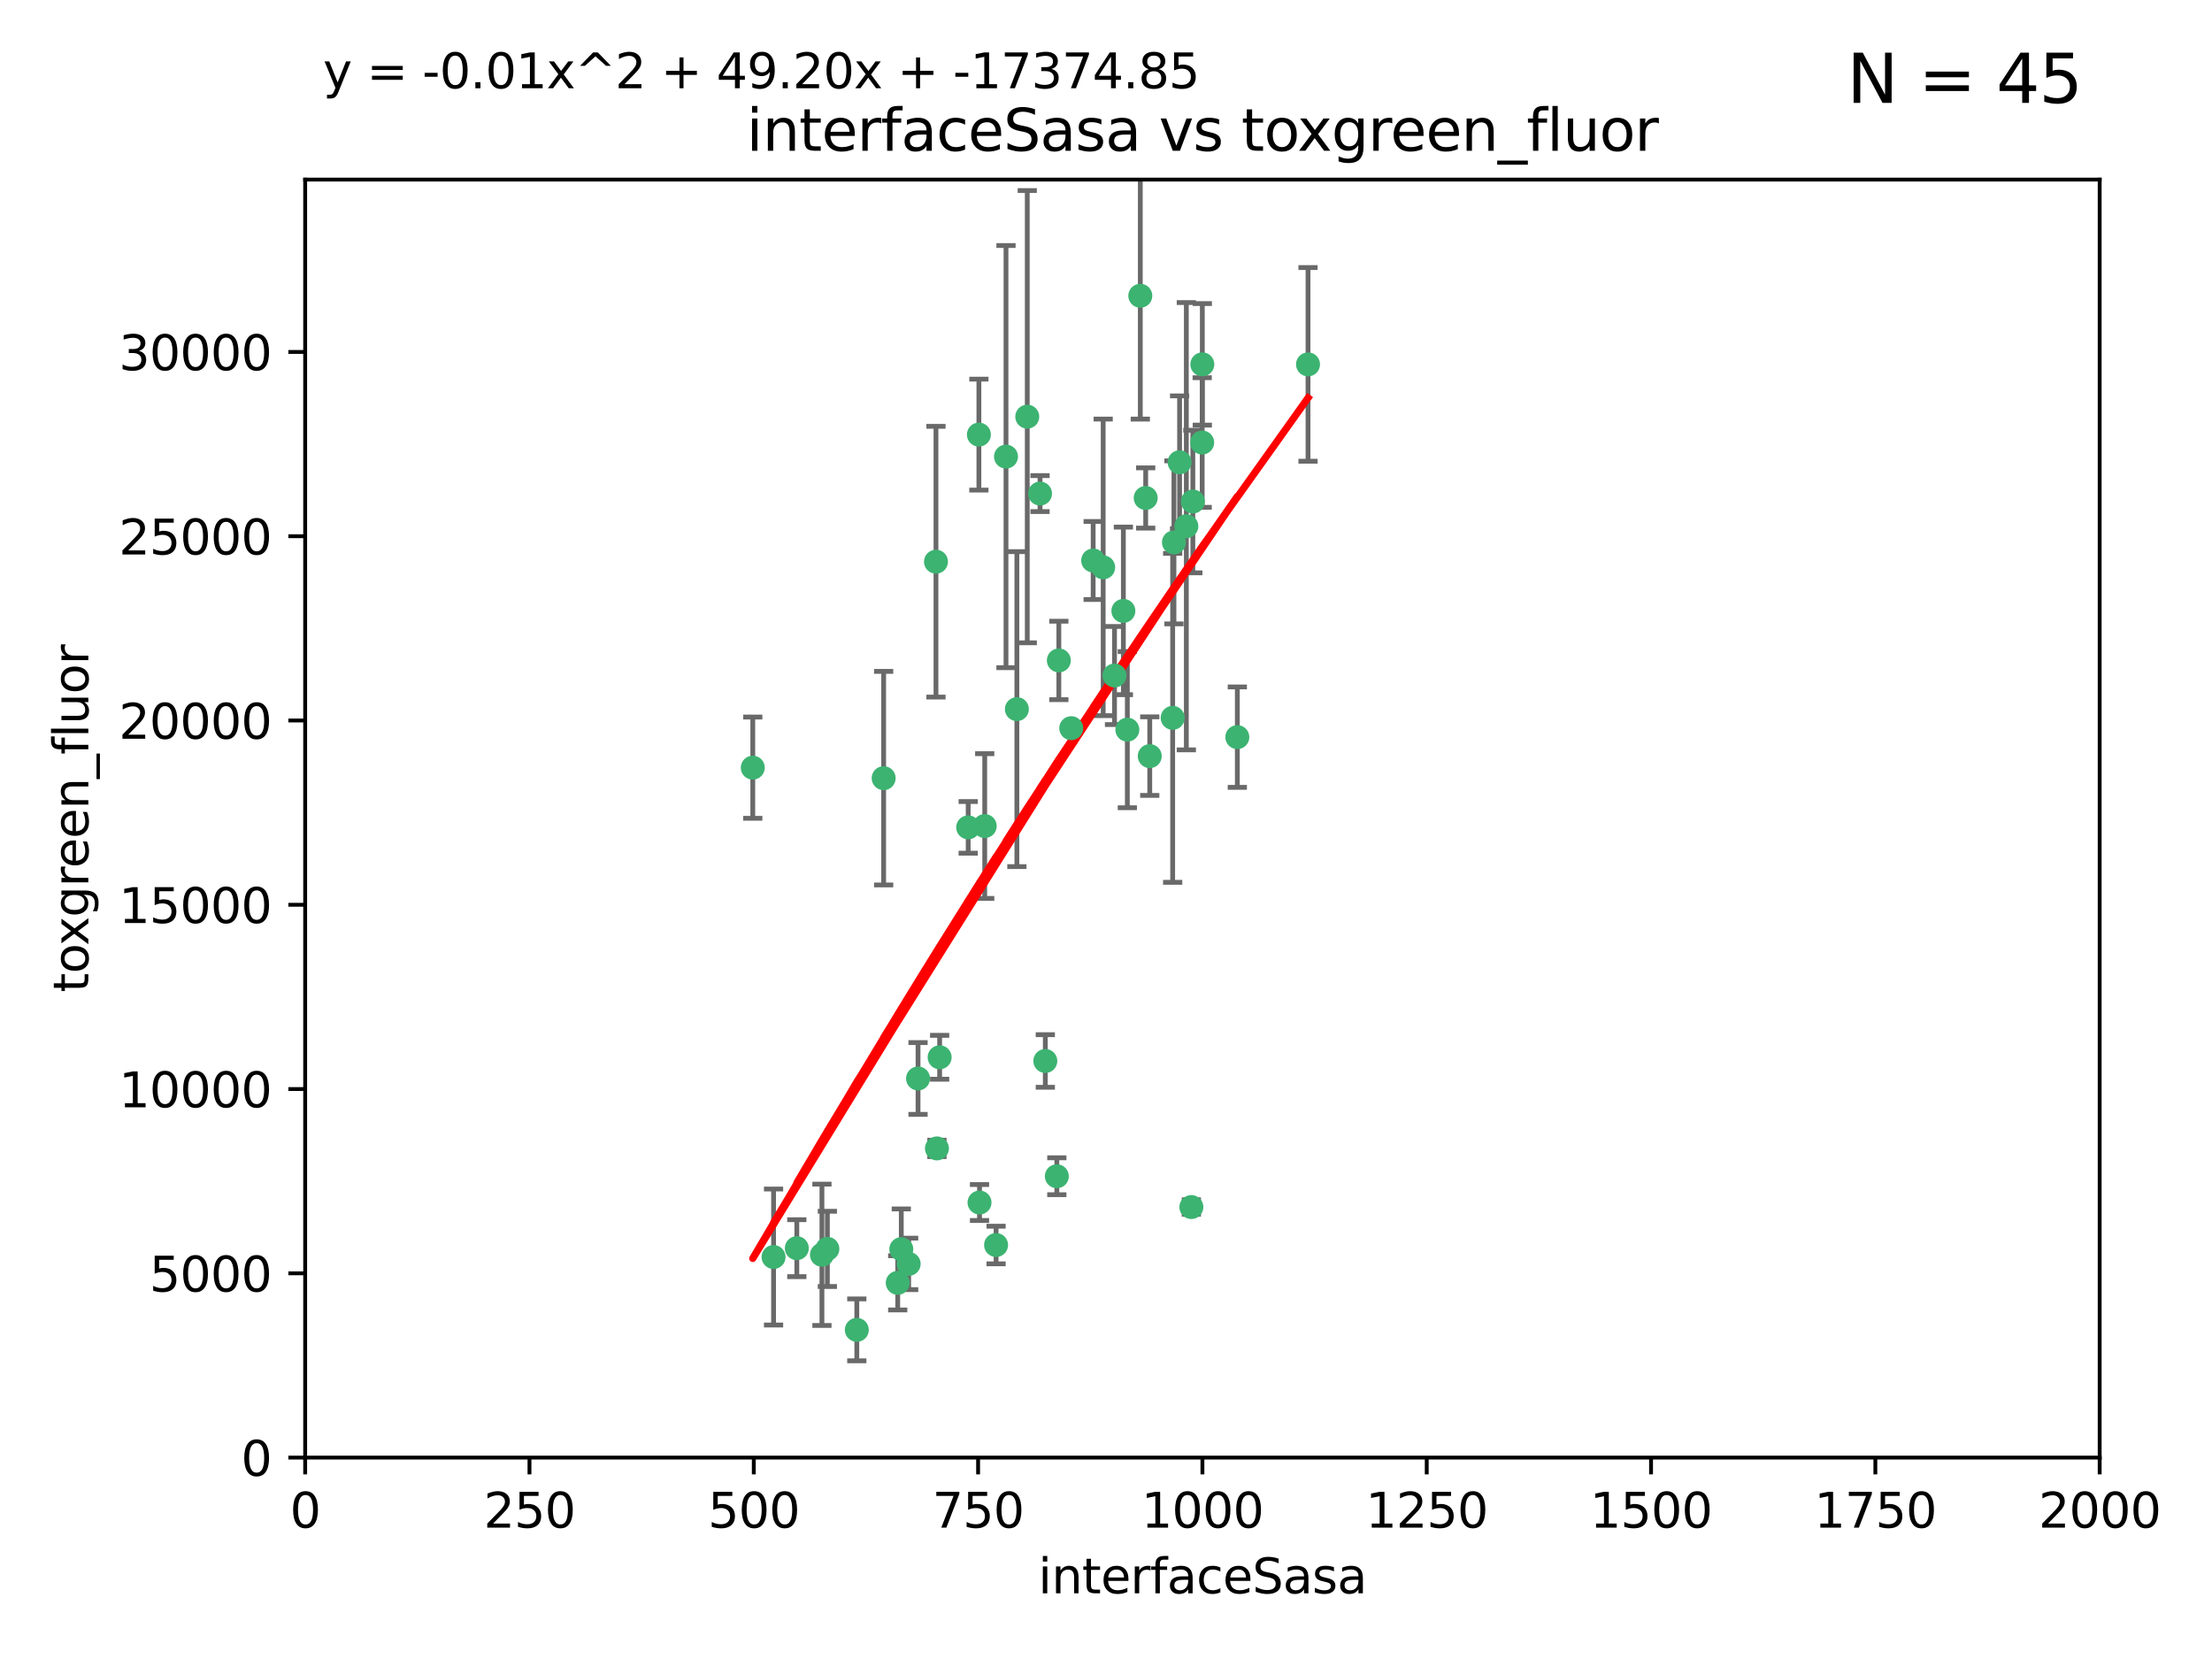 <?xml version="1.0" encoding="utf-8" standalone="no"?>
<!DOCTYPE svg PUBLIC "-//W3C//DTD SVG 1.1//EN"
  "http://www.w3.org/Graphics/SVG/1.1/DTD/svg11.dtd">
<svg xmlns:xlink="http://www.w3.org/1999/xlink" width="460.8pt" height="345.6pt" viewBox="0 0 460.8 345.6" xmlns="http://www.w3.org/2000/svg" version="1.1">
 <defs>
  <style type="text/css">*{stroke-linejoin: round; stroke-linecap: butt}</style>
 </defs>
 <g id="figure_1">
  <g id="patch_1">
   <path d="M 0 345.6 
L 460.8 345.6 
L 460.8 0 
L 0 0 
z
" style="fill: #ffffff"/>
  </g>
  <g id="axes_1">
   <g id="patch_2">
    <path d="M 63.571 303.64 
L 437.4 303.64 
L 437.4 37.411 
L 63.571 37.411 
z
" style="fill: #ffffff"/>
   </g>
   <g id="PathCollection_1">
    <defs>
     <path id="mf03af50950" d="M 0 1.118 
C 0.297 1.118 0.581 1 0.791 0.791 
C 1 0.581 1.118 0.297 1.118 0 
C 1.118 -0.297 1 -0.581 0.791 -0.791 
C 0.581 -1 0.297 -1.118 0 -1.118 
C -0.297 -1.118 -0.581 -1 -0.791 -0.791 
C -1 -0.581 -1.118 -0.297 -1.118 0 
C -1.118 0.297 -1 0.581 -0.791 0.791 
C -0.581 1 -0.297 1.118 0 1.118 
z
" style="stroke: #3cb371"/>
    </defs>
    <g clip-path="url(#pd955909b36)">
     <use xlink:href="#mf03af50950" x="272.484" y="75.908" style="fill: #3cb371; stroke: #3cb371"/>
     <use xlink:href="#mf03af50950" x="250.437" y="92.187" style="fill: #3cb371; stroke: #3cb371"/>
     <use xlink:href="#mf03af50950" x="247.136" y="109.622" style="fill: #3cb371; stroke: #3cb371"/>
     <use xlink:href="#mf03af50950" x="244.553" y="112.982" style="fill: #3cb371; stroke: #3cb371"/>
     <use xlink:href="#mf03af50950" x="234.02" y="127.26" style="fill: #3cb371; stroke: #3cb371"/>
     <use xlink:href="#mf03af50950" x="223.161" y="151.693" style="fill: #3cb371; stroke: #3cb371"/>
     <use xlink:href="#mf03af50950" x="248.491" y="104.476" style="fill: #3cb371; stroke: #3cb371"/>
     <use xlink:href="#mf03af50950" x="238.669" y="103.738" style="fill: #3cb371; stroke: #3cb371"/>
     <use xlink:href="#mf03af50950" x="227.725" y="116.762" style="fill: #3cb371; stroke: #3cb371"/>
     <use xlink:href="#mf03af50950" x="237.546" y="61.614" style="fill: #3cb371; stroke: #3cb371"/>
     <use xlink:href="#mf03af50950" x="245.731" y="96.299" style="fill: #3cb371; stroke: #3cb371"/>
     <use xlink:href="#mf03af50950" x="257.757" y="153.559" style="fill: #3cb371; stroke: #3cb371"/>
     <use xlink:href="#mf03af50950" x="216.658" y="102.821" style="fill: #3cb371; stroke: #3cb371"/>
     <use xlink:href="#mf03af50950" x="250.465" y="75.9" style="fill: #3cb371; stroke: #3cb371"/>
     <use xlink:href="#mf03af50950" x="194.981" y="117.014" style="fill: #3cb371; stroke: #3cb371"/>
     <use xlink:href="#mf03af50950" x="220.577" y="137.58" style="fill: #3cb371; stroke: #3cb371"/>
     <use xlink:href="#mf03af50950" x="203.92" y="90.534" style="fill: #3cb371; stroke: #3cb371"/>
     <use xlink:href="#mf03af50950" x="229.813" y="118.19" style="fill: #3cb371; stroke: #3cb371"/>
     <use xlink:href="#mf03af50950" x="213.998" y="86.8" style="fill: #3cb371; stroke: #3cb371"/>
     <use xlink:href="#mf03af50950" x="211.835" y="147.723" style="fill: #3cb371; stroke: #3cb371"/>
     <use xlink:href="#mf03af50950" x="209.568" y="95.121" style="fill: #3cb371; stroke: #3cb371"/>
     <use xlink:href="#mf03af50950" x="248.185" y="251.452" style="fill: #3cb371; stroke: #3cb371"/>
     <use xlink:href="#mf03af50950" x="220.157" y="245.034" style="fill: #3cb371; stroke: #3cb371"/>
     <use xlink:href="#mf03af50950" x="244.288" y="149.542" style="fill: #3cb371; stroke: #3cb371"/>
     <use xlink:href="#mf03af50950" x="239.516" y="157.513" style="fill: #3cb371; stroke: #3cb371"/>
     <use xlink:href="#mf03af50950" x="205.136" y="172.082" style="fill: #3cb371; stroke: #3cb371"/>
     <use xlink:href="#mf03af50950" x="161.148" y="261.86" style="fill: #3cb371; stroke: #3cb371"/>
     <use xlink:href="#mf03af50950" x="201.69" y="172.356" style="fill: #3cb371; stroke: #3cb371"/>
     <use xlink:href="#mf03af50950" x="234.846" y="152.004" style="fill: #3cb371; stroke: #3cb371"/>
     <use xlink:href="#mf03af50950" x="184.082" y="162.105" style="fill: #3cb371; stroke: #3cb371"/>
     <use xlink:href="#mf03af50950" x="207.501" y="259.36" style="fill: #3cb371; stroke: #3cb371"/>
     <use xlink:href="#mf03af50950" x="187.755" y="260.221" style="fill: #3cb371; stroke: #3cb371"/>
     <use xlink:href="#mf03af50950" x="172.357" y="260.163" style="fill: #3cb371; stroke: #3cb371"/>
     <use xlink:href="#mf03af50950" x="165.991" y="260.019" style="fill: #3cb371; stroke: #3cb371"/>
     <use xlink:href="#mf03af50950" x="232.174" y="140.722" style="fill: #3cb371; stroke: #3cb371"/>
     <use xlink:href="#mf03af50950" x="178.488" y="277.035" style="fill: #3cb371; stroke: #3cb371"/>
     <use xlink:href="#mf03af50950" x="156.817" y="159.917" style="fill: #3cb371; stroke: #3cb371"/>
     <use xlink:href="#mf03af50950" x="217.757" y="221.023" style="fill: #3cb371; stroke: #3cb371"/>
     <use xlink:href="#mf03af50950" x="191.245" y="224.667" style="fill: #3cb371; stroke: #3cb371"/>
     <use xlink:href="#mf03af50950" x="195.181" y="239.234" style="fill: #3cb371; stroke: #3cb371"/>
     <use xlink:href="#mf03af50950" x="204.052" y="250.509" style="fill: #3cb371; stroke: #3cb371"/>
     <use xlink:href="#mf03af50950" x="187.013" y="267.238" style="fill: #3cb371; stroke: #3cb371"/>
     <use xlink:href="#mf03af50950" x="195.744" y="220.252" style="fill: #3cb371; stroke: #3cb371"/>
     <use xlink:href="#mf03af50950" x="189.29" y="263.294" style="fill: #3cb371; stroke: #3cb371"/>
     <use xlink:href="#mf03af50950" x="171.225" y="261.393" style="fill: #3cb371; stroke: #3cb371"/>
    </g>
   </g>
   <g id="matplotlib.axis_1">
    <g id="xtick_1">
     <g id="line2d_1">
      <defs>
       <path id="m386370973c" d="M 0 0 
L 0 3.5 
" style="stroke: #000000; stroke-width: 0.8"/>
      </defs>
      <g>
       <use xlink:href="#m386370973c" x="63.571" y="303.64" style="stroke: #000000; stroke-width: 0.8"/>
      </g>
     </g>
     <g id="text_1">
      <!-- 0 -->
      <g transform="translate(60.39 318.238)scale(0.1 -0.1)">
       <defs>
        <path id="DejaVuSans-30" d="M 2034 4250 
Q 1547 4250 1301 3770 
Q 1056 3291 1056 2328 
Q 1056 1369 1301 889 
Q 1547 409 2034 409 
Q 2525 409 2770 889 
Q 3016 1369 3016 2328 
Q 3016 3291 2770 3770 
Q 2525 4250 2034 4250 
z
M 2034 4750 
Q 2819 4750 3233 4129 
Q 3647 3509 3647 2328 
Q 3647 1150 3233 529 
Q 2819 -91 2034 -91 
Q 1250 -91 836 529 
Q 422 1150 422 2328 
Q 422 3509 836 4129 
Q 1250 4750 2034 4750 
z
" transform="scale(0.016)"/>
       </defs>
       <use xlink:href="#DejaVuSans-30"/>
      </g>
     </g>
    </g>
    <g id="xtick_2">
     <g id="line2d_2">
      <g>
       <use xlink:href="#m386370973c" x="110.3" y="303.64" style="stroke: #000000; stroke-width: 0.8"/>
      </g>
     </g>
     <g id="text_2">
      <!-- 250 -->
      <g transform="translate(100.756 318.238)scale(0.1 -0.1)">
       <defs>
        <path id="DejaVuSans-32" d="M 1228 531 
L 3431 531 
L 3431 0 
L 469 0 
L 469 531 
Q 828 903 1448 1529 
Q 2069 2156 2228 2338 
Q 2531 2678 2651 2914 
Q 2772 3150 2772 3378 
Q 2772 3750 2511 3984 
Q 2250 4219 1831 4219 
Q 1534 4219 1204 4116 
Q 875 4013 500 3803 
L 500 4441 
Q 881 4594 1212 4672 
Q 1544 4750 1819 4750 
Q 2544 4750 2975 4387 
Q 3406 4025 3406 3419 
Q 3406 3131 3298 2873 
Q 3191 2616 2906 2266 
Q 2828 2175 2409 1742 
Q 1991 1309 1228 531 
z
" transform="scale(0.016)"/>
        <path id="DejaVuSans-35" d="M 691 4666 
L 3169 4666 
L 3169 4134 
L 1269 4134 
L 1269 2991 
Q 1406 3038 1543 3061 
Q 1681 3084 1819 3084 
Q 2600 3084 3056 2656 
Q 3513 2228 3513 1497 
Q 3513 744 3044 326 
Q 2575 -91 1722 -91 
Q 1428 -91 1123 -41 
Q 819 9 494 109 
L 494 744 
Q 775 591 1075 516 
Q 1375 441 1709 441 
Q 2250 441 2565 725 
Q 2881 1009 2881 1497 
Q 2881 1984 2565 2268 
Q 2250 2553 1709 2553 
Q 1456 2553 1204 2497 
Q 953 2441 691 2322 
L 691 4666 
z
" transform="scale(0.016)"/>
       </defs>
       <use xlink:href="#DejaVuSans-32"/>
       <use xlink:href="#DejaVuSans-35" x="63.623"/>
       <use xlink:href="#DejaVuSans-30" x="127.246"/>
      </g>
     </g>
    </g>
    <g id="xtick_3">
     <g id="line2d_3">
      <g>
       <use xlink:href="#m386370973c" x="157.028" y="303.64" style="stroke: #000000; stroke-width: 0.8"/>
      </g>
     </g>
     <g id="text_3">
      <!-- 500 -->
      <g transform="translate(147.485 318.238)scale(0.1 -0.1)">
       <use xlink:href="#DejaVuSans-35"/>
       <use xlink:href="#DejaVuSans-30" x="63.623"/>
       <use xlink:href="#DejaVuSans-30" x="127.246"/>
      </g>
     </g>
    </g>
    <g id="xtick_4">
     <g id="line2d_4">
      <g>
       <use xlink:href="#m386370973c" x="203.757" y="303.64" style="stroke: #000000; stroke-width: 0.8"/>
      </g>
     </g>
     <g id="text_4">
      <!-- 750 -->
      <g transform="translate(194.213 318.238)scale(0.1 -0.1)">
       <defs>
        <path id="DejaVuSans-37" d="M 525 4666 
L 3525 4666 
L 3525 4397 
L 1831 0 
L 1172 0 
L 2766 4134 
L 525 4134 
L 525 4666 
z
" transform="scale(0.016)"/>
       </defs>
       <use xlink:href="#DejaVuSans-37"/>
       <use xlink:href="#DejaVuSans-35" x="63.623"/>
       <use xlink:href="#DejaVuSans-30" x="127.246"/>
      </g>
     </g>
    </g>
    <g id="xtick_5">
     <g id="line2d_5">
      <g>
       <use xlink:href="#m386370973c" x="250.486" y="303.64" style="stroke: #000000; stroke-width: 0.8"/>
      </g>
     </g>
     <g id="text_5">
      <!-- 1000 -->
      <g transform="translate(237.761 318.238)scale(0.1 -0.1)">
       <defs>
        <path id="DejaVuSans-31" d="M 794 531 
L 1825 531 
L 1825 4091 
L 703 3866 
L 703 4441 
L 1819 4666 
L 2450 4666 
L 2450 531 
L 3481 531 
L 3481 0 
L 794 0 
L 794 531 
z
" transform="scale(0.016)"/>
       </defs>
       <use xlink:href="#DejaVuSans-31"/>
       <use xlink:href="#DejaVuSans-30" x="63.623"/>
       <use xlink:href="#DejaVuSans-30" x="127.246"/>
       <use xlink:href="#DejaVuSans-30" x="190.869"/>
      </g>
     </g>
    </g>
    <g id="xtick_6">
     <g id="line2d_6">
      <g>
       <use xlink:href="#m386370973c" x="297.214" y="303.64" style="stroke: #000000; stroke-width: 0.8"/>
      </g>
     </g>
     <g id="text_6">
      <!-- 1250 -->
      <g transform="translate(284.489 318.238)scale(0.1 -0.1)">
       <use xlink:href="#DejaVuSans-31"/>
       <use xlink:href="#DejaVuSans-32" x="63.623"/>
       <use xlink:href="#DejaVuSans-35" x="127.246"/>
       <use xlink:href="#DejaVuSans-30" x="190.869"/>
      </g>
     </g>
    </g>
    <g id="xtick_7">
     <g id="line2d_7">
      <g>
       <use xlink:href="#m386370973c" x="343.943" y="303.64" style="stroke: #000000; stroke-width: 0.8"/>
      </g>
     </g>
     <g id="text_7">
      <!-- 1500 -->
      <g transform="translate(331.218 318.238)scale(0.1 -0.1)">
       <use xlink:href="#DejaVuSans-31"/>
       <use xlink:href="#DejaVuSans-35" x="63.623"/>
       <use xlink:href="#DejaVuSans-30" x="127.246"/>
       <use xlink:href="#DejaVuSans-30" x="190.869"/>
      </g>
     </g>
    </g>
    <g id="xtick_8">
     <g id="line2d_8">
      <g>
       <use xlink:href="#m386370973c" x="390.671" y="303.64" style="stroke: #000000; stroke-width: 0.8"/>
      </g>
     </g>
     <g id="text_8">
      <!-- 1750 -->
      <g transform="translate(377.946 318.238)scale(0.1 -0.1)">
       <use xlink:href="#DejaVuSans-31"/>
       <use xlink:href="#DejaVuSans-37" x="63.623"/>
       <use xlink:href="#DejaVuSans-35" x="127.246"/>
       <use xlink:href="#DejaVuSans-30" x="190.869"/>
      </g>
     </g>
    </g>
    <g id="xtick_9">
     <g id="line2d_9">
      <g>
       <use xlink:href="#m386370973c" x="437.4" y="303.64" style="stroke: #000000; stroke-width: 0.8"/>
      </g>
     </g>
     <g id="text_9">
      <!-- 2000 -->
      <g transform="translate(424.675 318.238)scale(0.1 -0.1)">
       <use xlink:href="#DejaVuSans-32"/>
       <use xlink:href="#DejaVuSans-30" x="63.623"/>
       <use xlink:href="#DejaVuSans-30" x="127.246"/>
       <use xlink:href="#DejaVuSans-30" x="190.869"/>
      </g>
     </g>
    </g>
    <g id="text_10">
     <!-- interfaceSasa -->
     <g transform="translate(216.279 331.917)scale(0.1 -0.1)">
      <defs>
       <path id="DejaVuSans-69" d="M 603 3500 
L 1178 3500 
L 1178 0 
L 603 0 
L 603 3500 
z
M 603 4863 
L 1178 4863 
L 1178 4134 
L 603 4134 
L 603 4863 
z
" transform="scale(0.016)"/>
       <path id="DejaVuSans-6e" d="M 3513 2113 
L 3513 0 
L 2938 0 
L 2938 2094 
Q 2938 2591 2744 2837 
Q 2550 3084 2163 3084 
Q 1697 3084 1428 2787 
Q 1159 2491 1159 1978 
L 1159 0 
L 581 0 
L 581 3500 
L 1159 3500 
L 1159 2956 
Q 1366 3272 1645 3428 
Q 1925 3584 2291 3584 
Q 2894 3584 3203 3211 
Q 3513 2838 3513 2113 
z
" transform="scale(0.016)"/>
       <path id="DejaVuSans-74" d="M 1172 4494 
L 1172 3500 
L 2356 3500 
L 2356 3053 
L 1172 3053 
L 1172 1153 
Q 1172 725 1289 603 
Q 1406 481 1766 481 
L 2356 481 
L 2356 0 
L 1766 0 
Q 1100 0 847 248 
Q 594 497 594 1153 
L 594 3053 
L 172 3053 
L 172 3500 
L 594 3500 
L 594 4494 
L 1172 4494 
z
" transform="scale(0.016)"/>
       <path id="DejaVuSans-65" d="M 3597 1894 
L 3597 1613 
L 953 1613 
Q 991 1019 1311 708 
Q 1631 397 2203 397 
Q 2534 397 2845 478 
Q 3156 559 3463 722 
L 3463 178 
Q 3153 47 2828 -22 
Q 2503 -91 2169 -91 
Q 1331 -91 842 396 
Q 353 884 353 1716 
Q 353 2575 817 3079 
Q 1281 3584 2069 3584 
Q 2775 3584 3186 3129 
Q 3597 2675 3597 1894 
z
M 3022 2063 
Q 3016 2534 2758 2815 
Q 2500 3097 2075 3097 
Q 1594 3097 1305 2825 
Q 1016 2553 972 2059 
L 3022 2063 
z
" transform="scale(0.016)"/>
       <path id="DejaVuSans-72" d="M 2631 2963 
Q 2534 3019 2420 3045 
Q 2306 3072 2169 3072 
Q 1681 3072 1420 2755 
Q 1159 2438 1159 1844 
L 1159 0 
L 581 0 
L 581 3500 
L 1159 3500 
L 1159 2956 
Q 1341 3275 1631 3429 
Q 1922 3584 2338 3584 
Q 2397 3584 2469 3576 
Q 2541 3569 2628 3553 
L 2631 2963 
z
" transform="scale(0.016)"/>
       <path id="DejaVuSans-66" d="M 2375 4863 
L 2375 4384 
L 1825 4384 
Q 1516 4384 1395 4259 
Q 1275 4134 1275 3809 
L 1275 3500 
L 2222 3500 
L 2222 3053 
L 1275 3053 
L 1275 0 
L 697 0 
L 697 3053 
L 147 3053 
L 147 3500 
L 697 3500 
L 697 3744 
Q 697 4328 969 4595 
Q 1241 4863 1831 4863 
L 2375 4863 
z
" transform="scale(0.016)"/>
       <path id="DejaVuSans-61" d="M 2194 1759 
Q 1497 1759 1228 1600 
Q 959 1441 959 1056 
Q 959 750 1161 570 
Q 1363 391 1709 391 
Q 2188 391 2477 730 
Q 2766 1069 2766 1631 
L 2766 1759 
L 2194 1759 
z
M 3341 1997 
L 3341 0 
L 2766 0 
L 2766 531 
Q 2569 213 2275 61 
Q 1981 -91 1556 -91 
Q 1019 -91 701 211 
Q 384 513 384 1019 
Q 384 1609 779 1909 
Q 1175 2209 1959 2209 
L 2766 2209 
L 2766 2266 
Q 2766 2663 2505 2880 
Q 2244 3097 1772 3097 
Q 1472 3097 1187 3025 
Q 903 2953 641 2809 
L 641 3341 
Q 956 3463 1253 3523 
Q 1550 3584 1831 3584 
Q 2591 3584 2966 3190 
Q 3341 2797 3341 1997 
z
" transform="scale(0.016)"/>
       <path id="DejaVuSans-63" d="M 3122 3366 
L 3122 2828 
Q 2878 2963 2633 3030 
Q 2388 3097 2138 3097 
Q 1578 3097 1268 2742 
Q 959 2388 959 1747 
Q 959 1106 1268 751 
Q 1578 397 2138 397 
Q 2388 397 2633 464 
Q 2878 531 3122 666 
L 3122 134 
Q 2881 22 2623 -34 
Q 2366 -91 2075 -91 
Q 1284 -91 818 406 
Q 353 903 353 1747 
Q 353 2603 823 3093 
Q 1294 3584 2113 3584 
Q 2378 3584 2631 3529 
Q 2884 3475 3122 3366 
z
" transform="scale(0.016)"/>
       <path id="DejaVuSans-53" d="M 3425 4513 
L 3425 3897 
Q 3066 4069 2747 4153 
Q 2428 4238 2131 4238 
Q 1616 4238 1336 4038 
Q 1056 3838 1056 3469 
Q 1056 3159 1242 3001 
Q 1428 2844 1947 2747 
L 2328 2669 
Q 3034 2534 3370 2195 
Q 3706 1856 3706 1288 
Q 3706 609 3251 259 
Q 2797 -91 1919 -91 
Q 1588 -91 1214 -16 
Q 841 59 441 206 
L 441 856 
Q 825 641 1194 531 
Q 1563 422 1919 422 
Q 2459 422 2753 634 
Q 3047 847 3047 1241 
Q 3047 1584 2836 1778 
Q 2625 1972 2144 2069 
L 1759 2144 
Q 1053 2284 737 2584 
Q 422 2884 422 3419 
Q 422 4038 858 4394 
Q 1294 4750 2059 4750 
Q 2388 4750 2728 4690 
Q 3069 4631 3425 4513 
z
" transform="scale(0.016)"/>
       <path id="DejaVuSans-73" d="M 2834 3397 
L 2834 2853 
Q 2591 2978 2328 3040 
Q 2066 3103 1784 3103 
Q 1356 3103 1142 2972 
Q 928 2841 928 2578 
Q 928 2378 1081 2264 
Q 1234 2150 1697 2047 
L 1894 2003 
Q 2506 1872 2764 1633 
Q 3022 1394 3022 966 
Q 3022 478 2636 193 
Q 2250 -91 1575 -91 
Q 1294 -91 989 -36 
Q 684 19 347 128 
L 347 722 
Q 666 556 975 473 
Q 1284 391 1588 391 
Q 1994 391 2212 530 
Q 2431 669 2431 922 
Q 2431 1156 2273 1281 
Q 2116 1406 1581 1522 
L 1381 1569 
Q 847 1681 609 1914 
Q 372 2147 372 2553 
Q 372 3047 722 3315 
Q 1072 3584 1716 3584 
Q 2034 3584 2315 3537 
Q 2597 3491 2834 3397 
z
" transform="scale(0.016)"/>
      </defs>
      <use xlink:href="#DejaVuSans-69"/>
      <use xlink:href="#DejaVuSans-6e" x="27.783"/>
      <use xlink:href="#DejaVuSans-74" x="91.162"/>
      <use xlink:href="#DejaVuSans-65" x="130.371"/>
      <use xlink:href="#DejaVuSans-72" x="191.895"/>
      <use xlink:href="#DejaVuSans-66" x="233.008"/>
      <use xlink:href="#DejaVuSans-61" x="268.213"/>
      <use xlink:href="#DejaVuSans-63" x="329.492"/>
      <use xlink:href="#DejaVuSans-65" x="384.473"/>
      <use xlink:href="#DejaVuSans-53" x="445.996"/>
      <use xlink:href="#DejaVuSans-61" x="509.473"/>
      <use xlink:href="#DejaVuSans-73" x="570.752"/>
      <use xlink:href="#DejaVuSans-61" x="622.852"/>
     </g>
    </g>
   </g>
   <g id="matplotlib.axis_2">
    <g id="ytick_1">
     <g id="line2d_10">
      <defs>
       <path id="mf4b25db8c2" d="M 0 0 
L -3.5 0 
" style="stroke: #000000; stroke-width: 0.8"/>
      </defs>
      <g>
       <use xlink:href="#mf4b25db8c2" x="63.571" y="303.64" style="stroke: #000000; stroke-width: 0.8"/>
      </g>
     </g>
     <g id="text_11">
      <!-- 0 -->
      <g transform="translate(50.209 307.439)scale(0.1 -0.1)">
       <use xlink:href="#DejaVuSans-30"/>
      </g>
     </g>
    </g>
    <g id="ytick_2">
     <g id="line2d_11">
      <g>
       <use xlink:href="#mf4b25db8c2" x="63.571" y="265.253" style="stroke: #000000; stroke-width: 0.8"/>
      </g>
     </g>
     <g id="text_12">
      <!-- 5000 -->
      <g transform="translate(31.121 269.052)scale(0.1 -0.1)">
       <use xlink:href="#DejaVuSans-35"/>
       <use xlink:href="#DejaVuSans-30" x="63.623"/>
       <use xlink:href="#DejaVuSans-30" x="127.246"/>
       <use xlink:href="#DejaVuSans-30" x="190.869"/>
      </g>
     </g>
    </g>
    <g id="ytick_3">
     <g id="line2d_12">
      <g>
       <use xlink:href="#mf4b25db8c2" x="63.571" y="226.866" style="stroke: #000000; stroke-width: 0.8"/>
      </g>
     </g>
     <g id="text_13">
      <!-- 10000 -->
      <g transform="translate(24.759 230.665)scale(0.1 -0.1)">
       <use xlink:href="#DejaVuSans-31"/>
       <use xlink:href="#DejaVuSans-30" x="63.623"/>
       <use xlink:href="#DejaVuSans-30" x="127.246"/>
       <use xlink:href="#DejaVuSans-30" x="190.869"/>
       <use xlink:href="#DejaVuSans-30" x="254.492"/>
      </g>
     </g>
    </g>
    <g id="ytick_4">
     <g id="line2d_13">
      <g>
       <use xlink:href="#mf4b25db8c2" x="63.571" y="188.479" style="stroke: #000000; stroke-width: 0.8"/>
      </g>
     </g>
     <g id="text_14">
      <!-- 15000 -->
      <g transform="translate(24.759 192.278)scale(0.1 -0.1)">
       <use xlink:href="#DejaVuSans-31"/>
       <use xlink:href="#DejaVuSans-35" x="63.623"/>
       <use xlink:href="#DejaVuSans-30" x="127.246"/>
       <use xlink:href="#DejaVuSans-30" x="190.869"/>
       <use xlink:href="#DejaVuSans-30" x="254.492"/>
      </g>
     </g>
    </g>
    <g id="ytick_5">
     <g id="line2d_14">
      <g>
       <use xlink:href="#mf4b25db8c2" x="63.571" y="150.092" style="stroke: #000000; stroke-width: 0.8"/>
      </g>
     </g>
     <g id="text_15">
      <!-- 20000 -->
      <g transform="translate(24.759 153.891)scale(0.1 -0.1)">
       <use xlink:href="#DejaVuSans-32"/>
       <use xlink:href="#DejaVuSans-30" x="63.623"/>
       <use xlink:href="#DejaVuSans-30" x="127.246"/>
       <use xlink:href="#DejaVuSans-30" x="190.869"/>
       <use xlink:href="#DejaVuSans-30" x="254.492"/>
      </g>
     </g>
    </g>
    <g id="ytick_6">
     <g id="line2d_15">
      <g>
       <use xlink:href="#mf4b25db8c2" x="63.571" y="111.705" style="stroke: #000000; stroke-width: 0.8"/>
      </g>
     </g>
     <g id="text_16">
      <!-- 25000 -->
      <g transform="translate(24.759 115.504)scale(0.1 -0.1)">
       <use xlink:href="#DejaVuSans-32"/>
       <use xlink:href="#DejaVuSans-35" x="63.623"/>
       <use xlink:href="#DejaVuSans-30" x="127.246"/>
       <use xlink:href="#DejaVuSans-30" x="190.869"/>
       <use xlink:href="#DejaVuSans-30" x="254.492"/>
      </g>
     </g>
    </g>
    <g id="ytick_7">
     <g id="line2d_16">
      <g>
       <use xlink:href="#mf4b25db8c2" x="63.571" y="73.317" style="stroke: #000000; stroke-width: 0.8"/>
      </g>
     </g>
     <g id="text_17">
      <!-- 30000 -->
      <g transform="translate(24.759 77.117)scale(0.1 -0.1)">
       <defs>
        <path id="DejaVuSans-33" d="M 2597 2516 
Q 3050 2419 3304 2112 
Q 3559 1806 3559 1356 
Q 3559 666 3084 287 
Q 2609 -91 1734 -91 
Q 1441 -91 1130 -33 
Q 819 25 488 141 
L 488 750 
Q 750 597 1062 519 
Q 1375 441 1716 441 
Q 2309 441 2620 675 
Q 2931 909 2931 1356 
Q 2931 1769 2642 2001 
Q 2353 2234 1838 2234 
L 1294 2234 
L 1294 2753 
L 1863 2753 
Q 2328 2753 2575 2939 
Q 2822 3125 2822 3475 
Q 2822 3834 2567 4026 
Q 2313 4219 1838 4219 
Q 1578 4219 1281 4162 
Q 984 4106 628 3988 
L 628 4550 
Q 988 4650 1302 4700 
Q 1616 4750 1894 4750 
Q 2613 4750 3031 4423 
Q 3450 4097 3450 3541 
Q 3450 3153 3228 2886 
Q 3006 2619 2597 2516 
z
" transform="scale(0.016)"/>
       </defs>
       <use xlink:href="#DejaVuSans-33"/>
       <use xlink:href="#DejaVuSans-30" x="63.623"/>
       <use xlink:href="#DejaVuSans-30" x="127.246"/>
       <use xlink:href="#DejaVuSans-30" x="190.869"/>
       <use xlink:href="#DejaVuSans-30" x="254.492"/>
      </g>
     </g>
    </g>
    <g id="text_18">
     <!-- toxgreen_fluor -->
     <g transform="translate(18.401 206.72)rotate(-90)scale(0.1 -0.1)">
      <defs>
       <path id="DejaVuSans-6f" d="M 1959 3097 
Q 1497 3097 1228 2736 
Q 959 2375 959 1747 
Q 959 1119 1226 758 
Q 1494 397 1959 397 
Q 2419 397 2687 759 
Q 2956 1122 2956 1747 
Q 2956 2369 2687 2733 
Q 2419 3097 1959 3097 
z
M 1959 3584 
Q 2709 3584 3137 3096 
Q 3566 2609 3566 1747 
Q 3566 888 3137 398 
Q 2709 -91 1959 -91 
Q 1206 -91 779 398 
Q 353 888 353 1747 
Q 353 2609 779 3096 
Q 1206 3584 1959 3584 
z
" transform="scale(0.016)"/>
       <path id="DejaVuSans-78" d="M 3513 3500 
L 2247 1797 
L 3578 0 
L 2900 0 
L 1881 1375 
L 863 0 
L 184 0 
L 1544 1831 
L 300 3500 
L 978 3500 
L 1906 2253 
L 2834 3500 
L 3513 3500 
z
" transform="scale(0.016)"/>
       <path id="DejaVuSans-67" d="M 2906 1791 
Q 2906 2416 2648 2759 
Q 2391 3103 1925 3103 
Q 1463 3103 1205 2759 
Q 947 2416 947 1791 
Q 947 1169 1205 825 
Q 1463 481 1925 481 
Q 2391 481 2648 825 
Q 2906 1169 2906 1791 
z
M 3481 434 
Q 3481 -459 3084 -895 
Q 2688 -1331 1869 -1331 
Q 1566 -1331 1297 -1286 
Q 1028 -1241 775 -1147 
L 775 -588 
Q 1028 -725 1275 -790 
Q 1522 -856 1778 -856 
Q 2344 -856 2625 -561 
Q 2906 -266 2906 331 
L 2906 616 
Q 2728 306 2450 153 
Q 2172 0 1784 0 
Q 1141 0 747 490 
Q 353 981 353 1791 
Q 353 2603 747 3093 
Q 1141 3584 1784 3584 
Q 2172 3584 2450 3431 
Q 2728 3278 2906 2969 
L 2906 3500 
L 3481 3500 
L 3481 434 
z
" transform="scale(0.016)"/>
       <path id="DejaVuSans-5f" d="M 3263 -1063 
L 3263 -1509 
L -63 -1509 
L -63 -1063 
L 3263 -1063 
z
" transform="scale(0.016)"/>
       <path id="DejaVuSans-6c" d="M 603 4863 
L 1178 4863 
L 1178 0 
L 603 0 
L 603 4863 
z
" transform="scale(0.016)"/>
       <path id="DejaVuSans-75" d="M 544 1381 
L 544 3500 
L 1119 3500 
L 1119 1403 
Q 1119 906 1312 657 
Q 1506 409 1894 409 
Q 2359 409 2629 706 
Q 2900 1003 2900 1516 
L 2900 3500 
L 3475 3500 
L 3475 0 
L 2900 0 
L 2900 538 
Q 2691 219 2414 64 
Q 2138 -91 1772 -91 
Q 1169 -91 856 284 
Q 544 659 544 1381 
z
M 1991 3584 
L 1991 3584 
z
" transform="scale(0.016)"/>
      </defs>
      <use xlink:href="#DejaVuSans-74"/>
      <use xlink:href="#DejaVuSans-6f" x="39.209"/>
      <use xlink:href="#DejaVuSans-78" x="97.266"/>
      <use xlink:href="#DejaVuSans-67" x="156.445"/>
      <use xlink:href="#DejaVuSans-72" x="219.922"/>
      <use xlink:href="#DejaVuSans-65" x="258.785"/>
      <use xlink:href="#DejaVuSans-65" x="320.309"/>
      <use xlink:href="#DejaVuSans-6e" x="381.832"/>
      <use xlink:href="#DejaVuSans-5f" x="445.211"/>
      <use xlink:href="#DejaVuSans-66" x="495.211"/>
      <use xlink:href="#DejaVuSans-6c" x="530.416"/>
      <use xlink:href="#DejaVuSans-75" x="558.199"/>
      <use xlink:href="#DejaVuSans-6f" x="621.578"/>
      <use xlink:href="#DejaVuSans-72" x="682.76"/>
     </g>
    </g>
   </g>
   <g id="LineCollection_1">
    <path d="M 272.484 96.079 
L 272.484 55.738 
" clip-path="url(#pd955909b36)" style="fill: none; stroke: #696969"/>
    <path d="M 250.437 105.69 
L 250.437 78.685 
" clip-path="url(#pd955909b36)" style="fill: none; stroke: #696969"/>
    <path d="M 247.136 156.211 
L 247.136 63.032 
" clip-path="url(#pd955909b36)" style="fill: none; stroke: #696969"/>
    <path d="M 244.553 129.961 
L 244.553 96.004 
" clip-path="url(#pd955909b36)" style="fill: none; stroke: #696969"/>
    <path d="M 234.02 144.714 
L 234.02 109.807 
" clip-path="url(#pd955909b36)" style="fill: none; stroke: #696969"/>
    <path d="M 223.161 152.217 
L 223.161 151.168 
" clip-path="url(#pd955909b36)" style="fill: none; stroke: #696969"/>
    <path d="M 248.491 119.328 
L 248.491 89.623 
" clip-path="url(#pd955909b36)" style="fill: none; stroke: #696969"/>
    <path d="M 238.669 110.014 
L 238.669 97.461 
" clip-path="url(#pd955909b36)" style="fill: none; stroke: #696969"/>
    <path d="M 227.725 124.89 
L 227.725 108.635 
" clip-path="url(#pd955909b36)" style="fill: none; stroke: #696969"/>
    <path d="M 237.546 87.306 
L 237.546 35.922 
" clip-path="url(#pd955909b36)" style="fill: none; stroke: #696969"/>
    <path d="M 245.731 110.125 
L 245.731 82.473 
" clip-path="url(#pd955909b36)" style="fill: none; stroke: #696969"/>
    <path d="M 257.757 164.019 
L 257.757 143.098 
" clip-path="url(#pd955909b36)" style="fill: none; stroke: #696969"/>
    <path d="M 216.658 106.565 
L 216.658 99.077 
" clip-path="url(#pd955909b36)" style="fill: none; stroke: #696969"/>
    <path d="M 250.465 88.56 
L 250.465 63.241 
" clip-path="url(#pd955909b36)" style="fill: none; stroke: #696969"/>
    <path d="M 194.981 145.217 
L 194.981 88.811 
" clip-path="url(#pd955909b36)" style="fill: none; stroke: #696969"/>
    <path d="M 220.577 145.75 
L 220.577 129.411 
" clip-path="url(#pd955909b36)" style="fill: none; stroke: #696969"/>
    <path d="M 203.92 102.091 
L 203.92 78.978 
" clip-path="url(#pd955909b36)" style="fill: none; stroke: #696969"/>
    <path d="M 229.813 149.083 
L 229.813 87.298 
" clip-path="url(#pd955909b36)" style="fill: none; stroke: #696969"/>
    <path d="M 213.998 133.906 
L 213.998 39.694 
" clip-path="url(#pd955909b36)" style="fill: none; stroke: #696969"/>
    <path d="M 211.835 180.527 
L 211.835 114.919 
" clip-path="url(#pd955909b36)" style="fill: none; stroke: #696969"/>
    <path d="M 209.568 139.091 
L 209.568 51.151 
" clip-path="url(#pd955909b36)" style="fill: none; stroke: #696969"/>
    <path d="M 248.185 252.966 
L 248.185 249.939 
" clip-path="url(#pd955909b36)" style="fill: none; stroke: #696969"/>
    <path d="M 220.157 248.879 
L 220.157 241.19 
" clip-path="url(#pd955909b36)" style="fill: none; stroke: #696969"/>
    <path d="M 244.288 183.804 
L 244.288 115.28 
" clip-path="url(#pd955909b36)" style="fill: none; stroke: #696969"/>
    <path d="M 239.516 165.694 
L 239.516 149.332 
" clip-path="url(#pd955909b36)" style="fill: none; stroke: #696969"/>
    <path d="M 205.136 187.16 
L 205.136 157.004 
" clip-path="url(#pd955909b36)" style="fill: none; stroke: #696969"/>
    <path d="M 161.148 276.024 
L 161.148 247.696 
" clip-path="url(#pd955909b36)" style="fill: none; stroke: #696969"/>
    <path d="M 201.69 177.734 
L 201.69 166.978 
" clip-path="url(#pd955909b36)" style="fill: none; stroke: #696969"/>
    <path d="M 234.846 168.265 
L 234.846 135.742 
" clip-path="url(#pd955909b36)" style="fill: none; stroke: #696969"/>
    <path d="M 184.082 184.351 
L 184.082 139.86 
" clip-path="url(#pd955909b36)" style="fill: none; stroke: #696969"/>
    <path d="M 207.501 263.278 
L 207.501 255.442 
" clip-path="url(#pd955909b36)" style="fill: none; stroke: #696969"/>
    <path d="M 187.755 268.597 
L 187.755 251.844 
" clip-path="url(#pd955909b36)" style="fill: none; stroke: #696969"/>
    <path d="M 172.357 268.001 
L 172.357 252.325 
" clip-path="url(#pd955909b36)" style="fill: none; stroke: #696969"/>
    <path d="M 165.991 265.948 
L 165.991 254.089 
" clip-path="url(#pd955909b36)" style="fill: none; stroke: #696969"/>
    <path d="M 232.174 150.938 
L 232.174 130.506 
" clip-path="url(#pd955909b36)" style="fill: none; stroke: #696969"/>
    <path d="M 178.488 283.483 
L 178.488 270.588 
" clip-path="url(#pd955909b36)" style="fill: none; stroke: #696969"/>
    <path d="M 156.817 170.463 
L 156.817 149.371 
" clip-path="url(#pd955909b36)" style="fill: none; stroke: #696969"/>
    <path d="M 217.757 226.502 
L 217.757 215.543 
" clip-path="url(#pd955909b36)" style="fill: none; stroke: #696969"/>
    <path d="M 191.245 232.145 
L 191.245 217.189 
" clip-path="url(#pd955909b36)" style="fill: none; stroke: #696969"/>
    <path d="M 195.181 240.949 
L 195.181 237.518 
" clip-path="url(#pd955909b36)" style="fill: none; stroke: #696969"/>
    <path d="M 204.052 254.253 
L 204.052 246.765 
" clip-path="url(#pd955909b36)" style="fill: none; stroke: #696969"/>
    <path d="M 187.013 272.884 
L 187.013 261.591 
" clip-path="url(#pd955909b36)" style="fill: none; stroke: #696969"/>
    <path d="M 195.744 224.823 
L 195.744 215.68 
" clip-path="url(#pd955909b36)" style="fill: none; stroke: #696969"/>
    <path d="M 189.29 268.654 
L 189.29 257.933 
" clip-path="url(#pd955909b36)" style="fill: none; stroke: #696969"/>
    <path d="M 171.225 276.115 
L 171.225 246.672 
" clip-path="url(#pd955909b36)" style="fill: none; stroke: #696969"/>
   </g>
   <g id="line2d_17">
    <defs>
     <path id="m6573a97fd8" d="M 2 0 
L -2 -0 
" style="stroke: #696969"/>
    </defs>
    <g clip-path="url(#pd955909b36)">
     <use xlink:href="#m6573a97fd8" x="272.484" y="96.079" style="fill: #696969; stroke: #696969"/>
     <use xlink:href="#m6573a97fd8" x="250.437" y="105.69" style="fill: #696969; stroke: #696969"/>
     <use xlink:href="#m6573a97fd8" x="247.136" y="156.211" style="fill: #696969; stroke: #696969"/>
     <use xlink:href="#m6573a97fd8" x="244.553" y="129.961" style="fill: #696969; stroke: #696969"/>
     <use xlink:href="#m6573a97fd8" x="234.02" y="144.714" style="fill: #696969; stroke: #696969"/>
     <use xlink:href="#m6573a97fd8" x="223.161" y="152.217" style="fill: #696969; stroke: #696969"/>
     <use xlink:href="#m6573a97fd8" x="248.491" y="119.328" style="fill: #696969; stroke: #696969"/>
     <use xlink:href="#m6573a97fd8" x="238.669" y="110.014" style="fill: #696969; stroke: #696969"/>
     <use xlink:href="#m6573a97fd8" x="227.725" y="124.89" style="fill: #696969; stroke: #696969"/>
     <use xlink:href="#m6573a97fd8" x="237.546" y="87.306" style="fill: #696969; stroke: #696969"/>
     <use xlink:href="#m6573a97fd8" x="245.731" y="110.125" style="fill: #696969; stroke: #696969"/>
     <use xlink:href="#m6573a97fd8" x="257.757" y="164.019" style="fill: #696969; stroke: #696969"/>
     <use xlink:href="#m6573a97fd8" x="216.658" y="106.565" style="fill: #696969; stroke: #696969"/>
     <use xlink:href="#m6573a97fd8" x="250.465" y="88.56" style="fill: #696969; stroke: #696969"/>
     <use xlink:href="#m6573a97fd8" x="194.981" y="145.217" style="fill: #696969; stroke: #696969"/>
     <use xlink:href="#m6573a97fd8" x="220.577" y="145.75" style="fill: #696969; stroke: #696969"/>
     <use xlink:href="#m6573a97fd8" x="203.92" y="102.091" style="fill: #696969; stroke: #696969"/>
     <use xlink:href="#m6573a97fd8" x="229.813" y="149.083" style="fill: #696969; stroke: #696969"/>
     <use xlink:href="#m6573a97fd8" x="213.998" y="133.906" style="fill: #696969; stroke: #696969"/>
     <use xlink:href="#m6573a97fd8" x="211.835" y="180.527" style="fill: #696969; stroke: #696969"/>
     <use xlink:href="#m6573a97fd8" x="209.568" y="139.091" style="fill: #696969; stroke: #696969"/>
     <use xlink:href="#m6573a97fd8" x="248.185" y="252.966" style="fill: #696969; stroke: #696969"/>
     <use xlink:href="#m6573a97fd8" x="220.157" y="248.879" style="fill: #696969; stroke: #696969"/>
     <use xlink:href="#m6573a97fd8" x="244.288" y="183.804" style="fill: #696969; stroke: #696969"/>
     <use xlink:href="#m6573a97fd8" x="239.516" y="165.694" style="fill: #696969; stroke: #696969"/>
     <use xlink:href="#m6573a97fd8" x="205.136" y="187.16" style="fill: #696969; stroke: #696969"/>
     <use xlink:href="#m6573a97fd8" x="161.148" y="276.024" style="fill: #696969; stroke: #696969"/>
     <use xlink:href="#m6573a97fd8" x="201.69" y="177.734" style="fill: #696969; stroke: #696969"/>
     <use xlink:href="#m6573a97fd8" x="234.846" y="168.265" style="fill: #696969; stroke: #696969"/>
     <use xlink:href="#m6573a97fd8" x="184.082" y="184.351" style="fill: #696969; stroke: #696969"/>
     <use xlink:href="#m6573a97fd8" x="207.501" y="263.278" style="fill: #696969; stroke: #696969"/>
     <use xlink:href="#m6573a97fd8" x="187.755" y="268.597" style="fill: #696969; stroke: #696969"/>
     <use xlink:href="#m6573a97fd8" x="172.357" y="268.001" style="fill: #696969; stroke: #696969"/>
     <use xlink:href="#m6573a97fd8" x="165.991" y="265.948" style="fill: #696969; stroke: #696969"/>
     <use xlink:href="#m6573a97fd8" x="232.174" y="150.938" style="fill: #696969; stroke: #696969"/>
     <use xlink:href="#m6573a97fd8" x="178.488" y="283.483" style="fill: #696969; stroke: #696969"/>
     <use xlink:href="#m6573a97fd8" x="156.817" y="170.463" style="fill: #696969; stroke: #696969"/>
     <use xlink:href="#m6573a97fd8" x="217.757" y="226.502" style="fill: #696969; stroke: #696969"/>
     <use xlink:href="#m6573a97fd8" x="191.245" y="232.145" style="fill: #696969; stroke: #696969"/>
     <use xlink:href="#m6573a97fd8" x="195.181" y="240.949" style="fill: #696969; stroke: #696969"/>
     <use xlink:href="#m6573a97fd8" x="204.052" y="254.253" style="fill: #696969; stroke: #696969"/>
     <use xlink:href="#m6573a97fd8" x="187.013" y="272.884" style="fill: #696969; stroke: #696969"/>
     <use xlink:href="#m6573a97fd8" x="195.744" y="224.823" style="fill: #696969; stroke: #696969"/>
     <use xlink:href="#m6573a97fd8" x="189.29" y="268.654" style="fill: #696969; stroke: #696969"/>
     <use xlink:href="#m6573a97fd8" x="171.225" y="276.115" style="fill: #696969; stroke: #696969"/>
    </g>
   </g>
   <g id="line2d_18">
    <g clip-path="url(#pd955909b36)">
     <use xlink:href="#m6573a97fd8" x="272.484" y="55.738" style="fill: #696969; stroke: #696969"/>
     <use xlink:href="#m6573a97fd8" x="250.437" y="78.685" style="fill: #696969; stroke: #696969"/>
     <use xlink:href="#m6573a97fd8" x="247.136" y="63.032" style="fill: #696969; stroke: #696969"/>
     <use xlink:href="#m6573a97fd8" x="244.553" y="96.004" style="fill: #696969; stroke: #696969"/>
     <use xlink:href="#m6573a97fd8" x="234.02" y="109.807" style="fill: #696969; stroke: #696969"/>
     <use xlink:href="#m6573a97fd8" x="223.161" y="151.168" style="fill: #696969; stroke: #696969"/>
     <use xlink:href="#m6573a97fd8" x="248.491" y="89.623" style="fill: #696969; stroke: #696969"/>
     <use xlink:href="#m6573a97fd8" x="238.669" y="97.461" style="fill: #696969; stroke: #696969"/>
     <use xlink:href="#m6573a97fd8" x="227.725" y="108.635" style="fill: #696969; stroke: #696969"/>
     <use xlink:href="#m6573a97fd8" x="237.546" y="35.922" style="fill: #696969; stroke: #696969"/>
     <use xlink:href="#m6573a97fd8" x="245.731" y="82.473" style="fill: #696969; stroke: #696969"/>
     <use xlink:href="#m6573a97fd8" x="257.757" y="143.098" style="fill: #696969; stroke: #696969"/>
     <use xlink:href="#m6573a97fd8" x="216.658" y="99.077" style="fill: #696969; stroke: #696969"/>
     <use xlink:href="#m6573a97fd8" x="250.465" y="63.241" style="fill: #696969; stroke: #696969"/>
     <use xlink:href="#m6573a97fd8" x="194.981" y="88.811" style="fill: #696969; stroke: #696969"/>
     <use xlink:href="#m6573a97fd8" x="220.577" y="129.411" style="fill: #696969; stroke: #696969"/>
     <use xlink:href="#m6573a97fd8" x="203.92" y="78.978" style="fill: #696969; stroke: #696969"/>
     <use xlink:href="#m6573a97fd8" x="229.813" y="87.298" style="fill: #696969; stroke: #696969"/>
     <use xlink:href="#m6573a97fd8" x="213.998" y="39.694" style="fill: #696969; stroke: #696969"/>
     <use xlink:href="#m6573a97fd8" x="211.835" y="114.919" style="fill: #696969; stroke: #696969"/>
     <use xlink:href="#m6573a97fd8" x="209.568" y="51.151" style="fill: #696969; stroke: #696969"/>
     <use xlink:href="#m6573a97fd8" x="248.185" y="249.939" style="fill: #696969; stroke: #696969"/>
     <use xlink:href="#m6573a97fd8" x="220.157" y="241.19" style="fill: #696969; stroke: #696969"/>
     <use xlink:href="#m6573a97fd8" x="244.288" y="115.28" style="fill: #696969; stroke: #696969"/>
     <use xlink:href="#m6573a97fd8" x="239.516" y="149.332" style="fill: #696969; stroke: #696969"/>
     <use xlink:href="#m6573a97fd8" x="205.136" y="157.004" style="fill: #696969; stroke: #696969"/>
     <use xlink:href="#m6573a97fd8" x="161.148" y="247.696" style="fill: #696969; stroke: #696969"/>
     <use xlink:href="#m6573a97fd8" x="201.69" y="166.978" style="fill: #696969; stroke: #696969"/>
     <use xlink:href="#m6573a97fd8" x="234.846" y="135.742" style="fill: #696969; stroke: #696969"/>
     <use xlink:href="#m6573a97fd8" x="184.082" y="139.86" style="fill: #696969; stroke: #696969"/>
     <use xlink:href="#m6573a97fd8" x="207.501" y="255.442" style="fill: #696969; stroke: #696969"/>
     <use xlink:href="#m6573a97fd8" x="187.755" y="251.844" style="fill: #696969; stroke: #696969"/>
     <use xlink:href="#m6573a97fd8" x="172.357" y="252.325" style="fill: #696969; stroke: #696969"/>
     <use xlink:href="#m6573a97fd8" x="165.991" y="254.089" style="fill: #696969; stroke: #696969"/>
     <use xlink:href="#m6573a97fd8" x="232.174" y="130.506" style="fill: #696969; stroke: #696969"/>
     <use xlink:href="#m6573a97fd8" x="178.488" y="270.588" style="fill: #696969; stroke: #696969"/>
     <use xlink:href="#m6573a97fd8" x="156.817" y="149.371" style="fill: #696969; stroke: #696969"/>
     <use xlink:href="#m6573a97fd8" x="217.757" y="215.543" style="fill: #696969; stroke: #696969"/>
     <use xlink:href="#m6573a97fd8" x="191.245" y="217.189" style="fill: #696969; stroke: #696969"/>
     <use xlink:href="#m6573a97fd8" x="195.181" y="237.518" style="fill: #696969; stroke: #696969"/>
     <use xlink:href="#m6573a97fd8" x="204.052" y="246.765" style="fill: #696969; stroke: #696969"/>
     <use xlink:href="#m6573a97fd8" x="187.013" y="261.591" style="fill: #696969; stroke: #696969"/>
     <use xlink:href="#m6573a97fd8" x="195.744" y="215.68" style="fill: #696969; stroke: #696969"/>
     <use xlink:href="#m6573a97fd8" x="189.29" y="257.933" style="fill: #696969; stroke: #696969"/>
     <use xlink:href="#m6573a97fd8" x="171.225" y="246.672" style="fill: #696969; stroke: #696969"/>
    </g>
   </g>
   <g id="line2d_19">
    <path d="M 272.484 82.901 
L 250.437 113.849 
L 247.136 118.613 
L 244.553 122.365 
L 234.02 137.878 
L 223.161 154.235 
L 248.491 116.653 
L 238.669 130.989 
L 227.725 147.315 
L 237.546 132.647 
L 245.731 120.652 
L 257.757 103.406 
L 216.658 164.206 
L 250.465 113.808 
L 194.981 198.396 
L 220.577 158.18 
L 203.92 184.12 
L 229.813 144.172 
L 213.998 168.322 
L 211.835 171.686 
L 209.568 175.227 
L 248.185 117.096 
L 220.157 158.825 
L 244.288 122.751 
L 239.516 129.741 
L 205.136 182.196 
L 161.148 254.688 
L 201.69 187.658 
L 234.846 136.649 
L 184.082 216.14 
L 207.501 178.47 
L 187.755 210.119 
L 172.357 235.643 
L 165.991 246.411 
L 232.174 140.634 
L 178.488 225.391 
L 156.817 262.152 
L 217.757 162.512 
L 191.245 204.437 
L 195.181 198.073 
L 204.052 183.91 
L 187.013 211.332 
L 195.744 197.168 
L 189.29 207.615 
L 171.225 237.549 
" clip-path="url(#pd955909b36)" style="fill: none; stroke: #ff0000; stroke-width: 1.5; stroke-linecap: square"/>
   </g>
   <g id="line2d_20">
    <defs>
     <path id="m329c7defd7" d="M 0 2 
C 0.53 2 1.039 1.789 1.414 1.414 
C 1.789 1.039 2 0.53 2 0 
C 2 -0.53 1.789 -1.039 1.414 -1.414 
C 1.039 -1.789 0.53 -2 0 -2 
C -0.53 -2 -1.039 -1.789 -1.414 -1.414 
C -1.789 -1.039 -2 -0.53 -2 0 
C -2 0.53 -1.789 1.039 -1.414 1.414 
C -1.039 1.789 -0.53 2 0 2 
z
" style="stroke: #3cb371"/>
    </defs>
    <g clip-path="url(#pd955909b36)">
     <use xlink:href="#m329c7defd7" x="272.484" y="75.908" style="fill: #3cb371; stroke: #3cb371"/>
     <use xlink:href="#m329c7defd7" x="250.437" y="92.187" style="fill: #3cb371; stroke: #3cb371"/>
     <use xlink:href="#m329c7defd7" x="247.136" y="109.622" style="fill: #3cb371; stroke: #3cb371"/>
     <use xlink:href="#m329c7defd7" x="244.553" y="112.982" style="fill: #3cb371; stroke: #3cb371"/>
     <use xlink:href="#m329c7defd7" x="234.02" y="127.26" style="fill: #3cb371; stroke: #3cb371"/>
     <use xlink:href="#m329c7defd7" x="223.161" y="151.693" style="fill: #3cb371; stroke: #3cb371"/>
     <use xlink:href="#m329c7defd7" x="248.491" y="104.476" style="fill: #3cb371; stroke: #3cb371"/>
     <use xlink:href="#m329c7defd7" x="238.669" y="103.738" style="fill: #3cb371; stroke: #3cb371"/>
     <use xlink:href="#m329c7defd7" x="227.725" y="116.762" style="fill: #3cb371; stroke: #3cb371"/>
     <use xlink:href="#m329c7defd7" x="237.546" y="61.614" style="fill: #3cb371; stroke: #3cb371"/>
     <use xlink:href="#m329c7defd7" x="245.731" y="96.299" style="fill: #3cb371; stroke: #3cb371"/>
     <use xlink:href="#m329c7defd7" x="257.757" y="153.559" style="fill: #3cb371; stroke: #3cb371"/>
     <use xlink:href="#m329c7defd7" x="216.658" y="102.821" style="fill: #3cb371; stroke: #3cb371"/>
     <use xlink:href="#m329c7defd7" x="250.465" y="75.9" style="fill: #3cb371; stroke: #3cb371"/>
     <use xlink:href="#m329c7defd7" x="194.981" y="117.014" style="fill: #3cb371; stroke: #3cb371"/>
     <use xlink:href="#m329c7defd7" x="220.577" y="137.58" style="fill: #3cb371; stroke: #3cb371"/>
     <use xlink:href="#m329c7defd7" x="203.92" y="90.534" style="fill: #3cb371; stroke: #3cb371"/>
     <use xlink:href="#m329c7defd7" x="229.813" y="118.19" style="fill: #3cb371; stroke: #3cb371"/>
     <use xlink:href="#m329c7defd7" x="213.998" y="86.8" style="fill: #3cb371; stroke: #3cb371"/>
     <use xlink:href="#m329c7defd7" x="211.835" y="147.723" style="fill: #3cb371; stroke: #3cb371"/>
     <use xlink:href="#m329c7defd7" x="209.568" y="95.121" style="fill: #3cb371; stroke: #3cb371"/>
     <use xlink:href="#m329c7defd7" x="248.185" y="251.452" style="fill: #3cb371; stroke: #3cb371"/>
     <use xlink:href="#m329c7defd7" x="220.157" y="245.034" style="fill: #3cb371; stroke: #3cb371"/>
     <use xlink:href="#m329c7defd7" x="244.288" y="149.542" style="fill: #3cb371; stroke: #3cb371"/>
     <use xlink:href="#m329c7defd7" x="239.516" y="157.513" style="fill: #3cb371; stroke: #3cb371"/>
     <use xlink:href="#m329c7defd7" x="205.136" y="172.082" style="fill: #3cb371; stroke: #3cb371"/>
     <use xlink:href="#m329c7defd7" x="161.148" y="261.86" style="fill: #3cb371; stroke: #3cb371"/>
     <use xlink:href="#m329c7defd7" x="201.69" y="172.356" style="fill: #3cb371; stroke: #3cb371"/>
     <use xlink:href="#m329c7defd7" x="234.846" y="152.004" style="fill: #3cb371; stroke: #3cb371"/>
     <use xlink:href="#m329c7defd7" x="184.082" y="162.105" style="fill: #3cb371; stroke: #3cb371"/>
     <use xlink:href="#m329c7defd7" x="207.501" y="259.36" style="fill: #3cb371; stroke: #3cb371"/>
     <use xlink:href="#m329c7defd7" x="187.755" y="260.221" style="fill: #3cb371; stroke: #3cb371"/>
     <use xlink:href="#m329c7defd7" x="172.357" y="260.163" style="fill: #3cb371; stroke: #3cb371"/>
     <use xlink:href="#m329c7defd7" x="165.991" y="260.019" style="fill: #3cb371; stroke: #3cb371"/>
     <use xlink:href="#m329c7defd7" x="232.174" y="140.722" style="fill: #3cb371; stroke: #3cb371"/>
     <use xlink:href="#m329c7defd7" x="178.488" y="277.035" style="fill: #3cb371; stroke: #3cb371"/>
     <use xlink:href="#m329c7defd7" x="156.817" y="159.917" style="fill: #3cb371; stroke: #3cb371"/>
     <use xlink:href="#m329c7defd7" x="217.757" y="221.023" style="fill: #3cb371; stroke: #3cb371"/>
     <use xlink:href="#m329c7defd7" x="191.245" y="224.667" style="fill: #3cb371; stroke: #3cb371"/>
     <use xlink:href="#m329c7defd7" x="195.181" y="239.234" style="fill: #3cb371; stroke: #3cb371"/>
     <use xlink:href="#m329c7defd7" x="204.052" y="250.509" style="fill: #3cb371; stroke: #3cb371"/>
     <use xlink:href="#m329c7defd7" x="187.013" y="267.238" style="fill: #3cb371; stroke: #3cb371"/>
     <use xlink:href="#m329c7defd7" x="195.744" y="220.252" style="fill: #3cb371; stroke: #3cb371"/>
     <use xlink:href="#m329c7defd7" x="189.29" y="263.294" style="fill: #3cb371; stroke: #3cb371"/>
     <use xlink:href="#m329c7defd7" x="171.225" y="261.393" style="fill: #3cb371; stroke: #3cb371"/>
    </g>
   </g>
   <g id="patch_3">
    <path d="M 63.571 303.64 
L 63.571 37.411 
" style="fill: none; stroke: #000000; stroke-width: 0.8; stroke-linejoin: miter; stroke-linecap: square"/>
   </g>
   <g id="patch_4">
    <path d="M 437.4 303.64 
L 437.4 37.411 
" style="fill: none; stroke: #000000; stroke-width: 0.8; stroke-linejoin: miter; stroke-linecap: square"/>
   </g>
   <g id="patch_5">
    <path d="M 63.571 303.64 
L 437.4 303.64 
" style="fill: none; stroke: #000000; stroke-width: 0.8; stroke-linejoin: miter; stroke-linecap: square"/>
   </g>
   <g id="patch_6">
    <path d="M 63.571 37.411 
L 437.4 37.411 
" style="fill: none; stroke: #000000; stroke-width: 0.8; stroke-linejoin: miter; stroke-linecap: square"/>
   </g>
   <g id="text_19">
    <!-- N = 45 -->
    <g transform="translate(384.743 21.426)scale(0.14 -0.14)">
     <defs>
      <path id="DejaVuSans-4e" d="M 628 4666 
L 1478 4666 
L 3547 763 
L 3547 4666 
L 4159 4666 
L 4159 0 
L 3309 0 
L 1241 3903 
L 1241 0 
L 628 0 
L 628 4666 
z
" transform="scale(0.016)"/>
      <path id="DejaVuSans-20" transform="scale(0.016)"/>
      <path id="DejaVuSans-3d" d="M 678 2906 
L 4684 2906 
L 4684 2381 
L 678 2381 
L 678 2906 
z
M 678 1631 
L 4684 1631 
L 4684 1100 
L 678 1100 
L 678 1631 
z
" transform="scale(0.016)"/>
      <path id="DejaVuSans-34" d="M 2419 4116 
L 825 1625 
L 2419 1625 
L 2419 4116 
z
M 2253 4666 
L 3047 4666 
L 3047 1625 
L 3713 1625 
L 3713 1100 
L 3047 1100 
L 3047 0 
L 2419 0 
L 2419 1100 
L 313 1100 
L 313 1709 
L 2253 4666 
z
" transform="scale(0.016)"/>
     </defs>
     <use xlink:href="#DejaVuSans-4e"/>
     <use xlink:href="#DejaVuSans-20" x="74.805"/>
     <use xlink:href="#DejaVuSans-3d" x="106.592"/>
     <use xlink:href="#DejaVuSans-20" x="190.381"/>
     <use xlink:href="#DejaVuSans-34" x="222.168"/>
     <use xlink:href="#DejaVuSans-35" x="285.791"/>
    </g>
   </g>
   <g id="text_20">
    <!-- y = -0.01x^2 + 49.20x + -17374.85 -->
    <g transform="translate(67.31 18.387)scale(0.1 -0.1)">
     <defs>
      <path id="DejaVuSans-79" d="M 2059 -325 
Q 1816 -950 1584 -1140 
Q 1353 -1331 966 -1331 
L 506 -1331 
L 506 -850 
L 844 -850 
Q 1081 -850 1212 -737 
Q 1344 -625 1503 -206 
L 1606 56 
L 191 3500 
L 800 3500 
L 1894 763 
L 2988 3500 
L 3597 3500 
L 2059 -325 
z
" transform="scale(0.016)"/>
      <path id="DejaVuSans-2d" d="M 313 2009 
L 1997 2009 
L 1997 1497 
L 313 1497 
L 313 2009 
z
" transform="scale(0.016)"/>
      <path id="DejaVuSans-2e" d="M 684 794 
L 1344 794 
L 1344 0 
L 684 0 
L 684 794 
z
" transform="scale(0.016)"/>
      <path id="DejaVuSans-5e" d="M 2988 4666 
L 4684 2925 
L 4056 2925 
L 2681 4159 
L 1306 2925 
L 678 2925 
L 2375 4666 
L 2988 4666 
z
" transform="scale(0.016)"/>
      <path id="DejaVuSans-2b" d="M 2944 4013 
L 2944 2272 
L 4684 2272 
L 4684 1741 
L 2944 1741 
L 2944 0 
L 2419 0 
L 2419 1741 
L 678 1741 
L 678 2272 
L 2419 2272 
L 2419 4013 
L 2944 4013 
z
" transform="scale(0.016)"/>
      <path id="DejaVuSans-39" d="M 703 97 
L 703 672 
Q 941 559 1184 500 
Q 1428 441 1663 441 
Q 2288 441 2617 861 
Q 2947 1281 2994 2138 
Q 2813 1869 2534 1725 
Q 2256 1581 1919 1581 
Q 1219 1581 811 2004 
Q 403 2428 403 3163 
Q 403 3881 828 4315 
Q 1253 4750 1959 4750 
Q 2769 4750 3195 4129 
Q 3622 3509 3622 2328 
Q 3622 1225 3098 567 
Q 2575 -91 1691 -91 
Q 1453 -91 1209 -44 
Q 966 3 703 97 
z
M 1959 2075 
Q 2384 2075 2632 2365 
Q 2881 2656 2881 3163 
Q 2881 3666 2632 3958 
Q 2384 4250 1959 4250 
Q 1534 4250 1286 3958 
Q 1038 3666 1038 3163 
Q 1038 2656 1286 2365 
Q 1534 2075 1959 2075 
z
" transform="scale(0.016)"/>
      <path id="DejaVuSans-38" d="M 2034 2216 
Q 1584 2216 1326 1975 
Q 1069 1734 1069 1313 
Q 1069 891 1326 650 
Q 1584 409 2034 409 
Q 2484 409 2743 651 
Q 3003 894 3003 1313 
Q 3003 1734 2745 1975 
Q 2488 2216 2034 2216 
z
M 1403 2484 
Q 997 2584 770 2862 
Q 544 3141 544 3541 
Q 544 4100 942 4425 
Q 1341 4750 2034 4750 
Q 2731 4750 3128 4425 
Q 3525 4100 3525 3541 
Q 3525 3141 3298 2862 
Q 3072 2584 2669 2484 
Q 3125 2378 3379 2068 
Q 3634 1759 3634 1313 
Q 3634 634 3220 271 
Q 2806 -91 2034 -91 
Q 1263 -91 848 271 
Q 434 634 434 1313 
Q 434 1759 690 2068 
Q 947 2378 1403 2484 
z
M 1172 3481 
Q 1172 3119 1398 2916 
Q 1625 2713 2034 2713 
Q 2441 2713 2670 2916 
Q 2900 3119 2900 3481 
Q 2900 3844 2670 4047 
Q 2441 4250 2034 4250 
Q 1625 4250 1398 4047 
Q 1172 3844 1172 3481 
z
" transform="scale(0.016)"/>
     </defs>
     <use xlink:href="#DejaVuSans-79"/>
     <use xlink:href="#DejaVuSans-20" x="59.18"/>
     <use xlink:href="#DejaVuSans-3d" x="90.967"/>
     <use xlink:href="#DejaVuSans-20" x="174.756"/>
     <use xlink:href="#DejaVuSans-2d" x="206.543"/>
     <use xlink:href="#DejaVuSans-30" x="242.627"/>
     <use xlink:href="#DejaVuSans-2e" x="306.25"/>
     <use xlink:href="#DejaVuSans-30" x="338.037"/>
     <use xlink:href="#DejaVuSans-31" x="401.66"/>
     <use xlink:href="#DejaVuSans-78" x="465.283"/>
     <use xlink:href="#DejaVuSans-5e" x="524.463"/>
     <use xlink:href="#DejaVuSans-32" x="608.252"/>
     <use xlink:href="#DejaVuSans-20" x="671.875"/>
     <use xlink:href="#DejaVuSans-2b" x="703.662"/>
     <use xlink:href="#DejaVuSans-20" x="787.451"/>
     <use xlink:href="#DejaVuSans-34" x="819.238"/>
     <use xlink:href="#DejaVuSans-39" x="882.861"/>
     <use xlink:href="#DejaVuSans-2e" x="946.484"/>
     <use xlink:href="#DejaVuSans-32" x="978.271"/>
     <use xlink:href="#DejaVuSans-30" x="1041.895"/>
     <use xlink:href="#DejaVuSans-78" x="1105.518"/>
     <use xlink:href="#DejaVuSans-20" x="1164.697"/>
     <use xlink:href="#DejaVuSans-2b" x="1196.484"/>
     <use xlink:href="#DejaVuSans-20" x="1280.273"/>
     <use xlink:href="#DejaVuSans-2d" x="1312.061"/>
     <use xlink:href="#DejaVuSans-31" x="1348.145"/>
     <use xlink:href="#DejaVuSans-37" x="1411.768"/>
     <use xlink:href="#DejaVuSans-33" x="1475.391"/>
     <use xlink:href="#DejaVuSans-37" x="1539.014"/>
     <use xlink:href="#DejaVuSans-34" x="1602.637"/>
     <use xlink:href="#DejaVuSans-2e" x="1666.26"/>
     <use xlink:href="#DejaVuSans-38" x="1698.047"/>
     <use xlink:href="#DejaVuSans-35" x="1761.67"/>
    </g>
   </g>
   <g id="text_21">
    <!-- interfaceSasa vs toxgreen_fluor -->
    <g transform="translate(155.513 31.411)scale(0.12 -0.12)">
     <defs>
      <path id="DejaVuSans-76" d="M 191 3500 
L 800 3500 
L 1894 563 
L 2988 3500 
L 3597 3500 
L 2284 0 
L 1503 0 
L 191 3500 
z
" transform="scale(0.016)"/>
     </defs>
     <use xlink:href="#DejaVuSans-69"/>
     <use xlink:href="#DejaVuSans-6e" x="27.783"/>
     <use xlink:href="#DejaVuSans-74" x="91.162"/>
     <use xlink:href="#DejaVuSans-65" x="130.371"/>
     <use xlink:href="#DejaVuSans-72" x="191.895"/>
     <use xlink:href="#DejaVuSans-66" x="233.008"/>
     <use xlink:href="#DejaVuSans-61" x="268.213"/>
     <use xlink:href="#DejaVuSans-63" x="329.492"/>
     <use xlink:href="#DejaVuSans-65" x="384.473"/>
     <use xlink:href="#DejaVuSans-53" x="445.996"/>
     <use xlink:href="#DejaVuSans-61" x="509.473"/>
     <use xlink:href="#DejaVuSans-73" x="570.752"/>
     <use xlink:href="#DejaVuSans-61" x="622.852"/>
     <use xlink:href="#DejaVuSans-20" x="684.131"/>
     <use xlink:href="#DejaVuSans-76" x="715.918"/>
     <use xlink:href="#DejaVuSans-73" x="775.098"/>
     <use xlink:href="#DejaVuSans-20" x="827.197"/>
     <use xlink:href="#DejaVuSans-74" x="858.984"/>
     <use xlink:href="#DejaVuSans-6f" x="898.193"/>
     <use xlink:href="#DejaVuSans-78" x="956.25"/>
     <use xlink:href="#DejaVuSans-67" x="1015.43"/>
     <use xlink:href="#DejaVuSans-72" x="1078.906"/>
     <use xlink:href="#DejaVuSans-65" x="1117.77"/>
     <use xlink:href="#DejaVuSans-65" x="1179.293"/>
     <use xlink:href="#DejaVuSans-6e" x="1240.816"/>
     <use xlink:href="#DejaVuSans-5f" x="1304.195"/>
     <use xlink:href="#DejaVuSans-66" x="1354.195"/>
     <use xlink:href="#DejaVuSans-6c" x="1389.4"/>
     <use xlink:href="#DejaVuSans-75" x="1417.184"/>
     <use xlink:href="#DejaVuSans-6f" x="1480.562"/>
     <use xlink:href="#DejaVuSans-72" x="1541.744"/>
    </g>
   </g>
  </g>
 </g>
 <defs>
  <clipPath id="pd955909b36">
   <rect x="63.571" y="37.411" width="373.829" height="266.229"/>
  </clipPath>
 </defs>
</svg>
